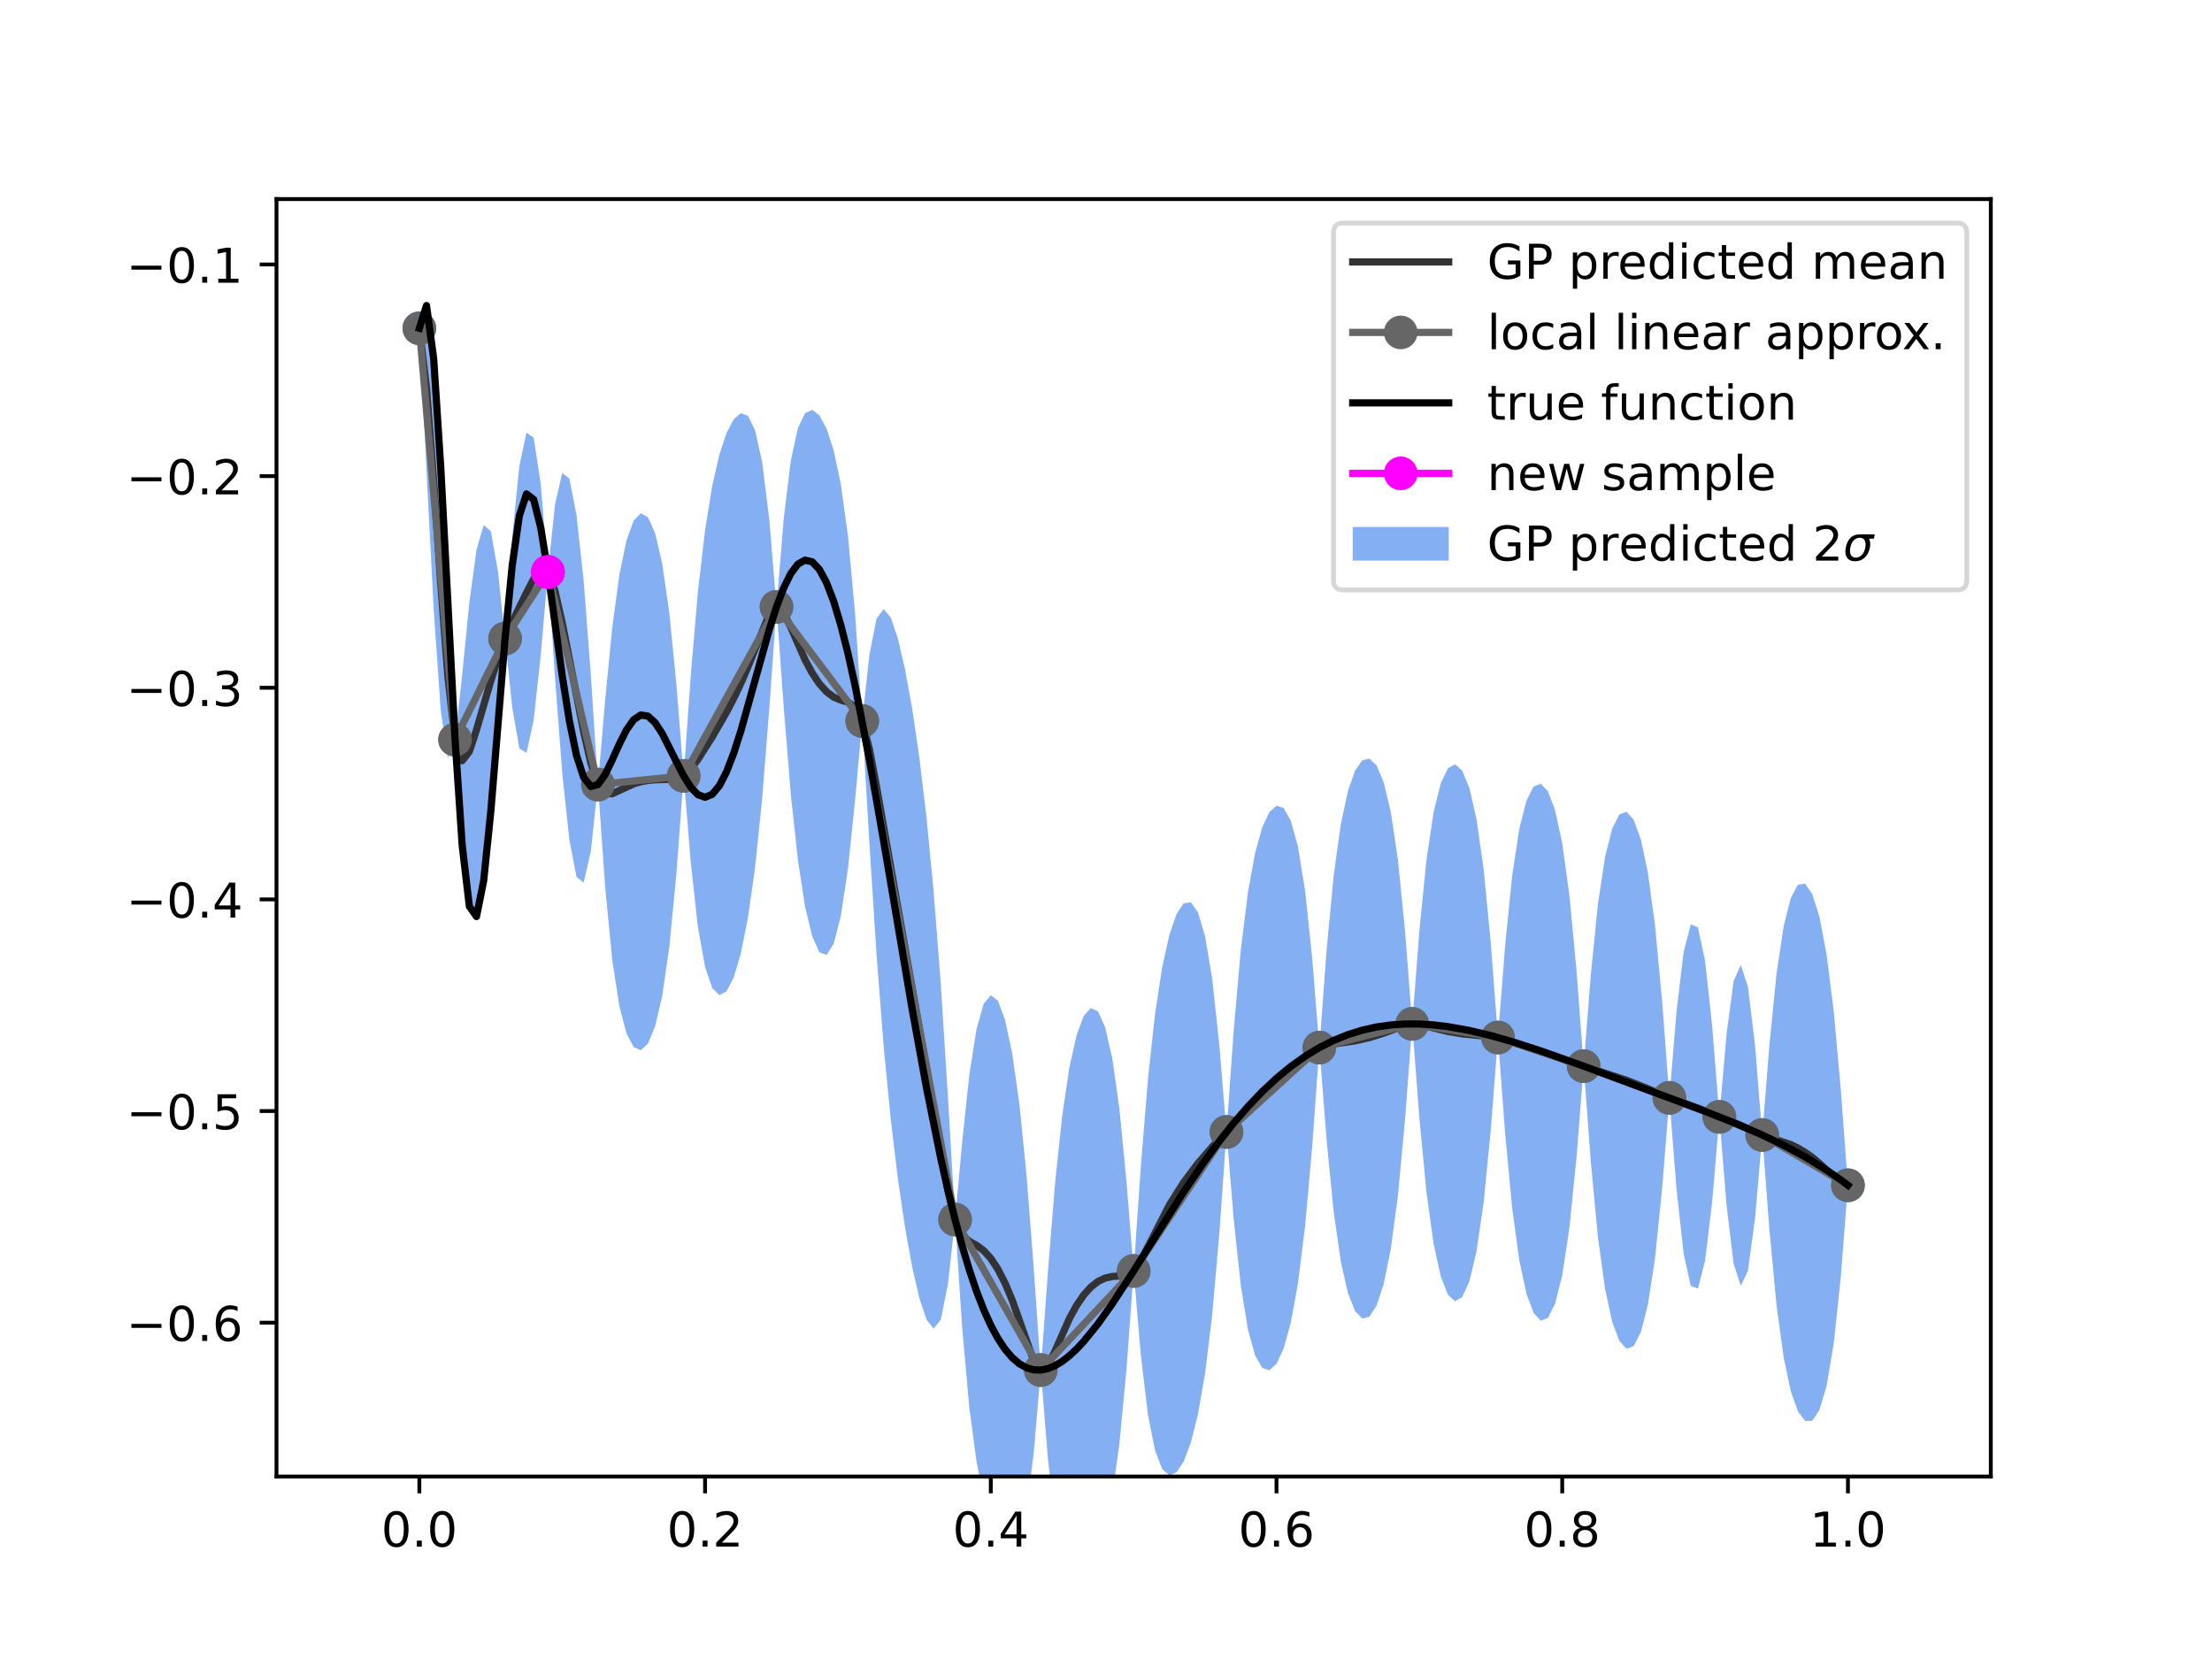 <?xml version="1.0" encoding="utf-8" standalone="no"?>
<!DOCTYPE svg PUBLIC "-//W3C//DTD SVG 1.1//EN"
  "http://www.w3.org/Graphics/SVG/1.1/DTD/svg11.dtd">
<!-- Created with matplotlib (https://matplotlib.org/) -->
<svg height="345.6pt" version="1.1" viewBox="0 0 460.8 345.6" width="460.8pt" xmlns="http://www.w3.org/2000/svg" xmlns:xlink="http://www.w3.org/1999/xlink">
 <defs>
  <style type="text/css">
*{stroke-linecap:butt;stroke-linejoin:round;}
  </style>
 </defs>
 <g id="figure_1">
  <g id="patch_1">
   <path d="M 0 345.6 
L 460.8 345.6 
L 460.8 0 
L 0 0 
z
" style="fill:#ffffff;"/>
  </g>
  <g id="axes_1">
   <g id="patch_2">
    <path d="M 57.6 307.584 
L 414.72 307.584 
L 414.72 41.472 
L 57.6 41.472 
z
" style="fill:#ffffff;"/>
   </g>
   <g id="PolyCollection_1">
    <defs>
     <path d="M 87.36 -277.204 
L 87.36 -277.222 
L 88.848 -281.911 
L 90.336 -271.988 
L 91.824 -250.447 
L 93.312 -221.466 
L 94.8 -191.519 
L 96.288 -205.126 
L 97.776 -220.119 
L 99.264 -231.052 
L 100.752 -236.227 
L 102.24 -234.949 
L 103.728 -226.629 
L 105.216 -212.586 
L 106.704 -233.777 
L 108.192 -248.549 
L 109.68 -255.465 
L 111.168 -254.431 
L 112.656 -244.702 
L 114.144 -226.45 
L 115.632 -240.593 
L 117.12 -247.074 
L 118.608 -245.909 
L 120.096 -238.286 
L 121.584 -224.639 
L 123.072 -205.179 
L 124.56 -182.166 
L 126.048 -199.534 
L 127.536 -214.819 
L 129.024 -225.871 
L 130.512 -233.045 
L 132 -237.136 
L 133.488 -238.681 
L 134.976 -237.872 
L 136.464 -234.556 
L 137.952 -228.197 
L 139.44 -217.88 
L 140.928 -202.78 
L 142.416 -183.981 
L 143.904 -204.942 
L 145.392 -222.365 
L 146.88 -235.212 
L 148.368 -244.38 
L 149.856 -250.882 
L 151.344 -255.389 
L 152.832 -258.248 
L 154.32 -259.521 
L 155.808 -258.977 
L 157.296 -255.978 
L 158.784 -249.301 
L 160.272 -237.227 
L 161.76 -219.181 
L 163.248 -237.438 
L 164.736 -249.648 
L 166.224 -256.433 
L 167.712 -259.543 
L 169.2 -260.218 
L 170.688 -259.089 
L 172.176 -256.342 
L 173.664 -251.784 
L 175.152 -244.772 
L 176.64 -234.047 
L 178.128 -217.823 
L 179.616 -195.416 
L 181.104 -209.127 
L 182.592 -216.696 
L 184.08 -218.729 
L 185.568 -216.945 
L 187.056 -212.548 
L 188.544 -206.141 
L 190.032 -197.917 
L 191.52 -187.766 
L 193.008 -175.307 
L 194.496 -159.873 
L 195.984 -140.604 
L 197.472 -117.142 
L 198.96 -91.555 
L 200.448 -107.8 
L 201.936 -121.731 
L 203.424 -131.204 
L 204.912 -136.48 
L 206.4 -138.286 
L 207.888 -137.118 
L 209.376 -133.129 
L 210.864 -126.14 
L 212.352 -115.634 
L 213.84 -100.879 
L 215.328 -81.655 
L 216.816 -60.201 
L 218.304 -80.71 
L 219.792 -99.119 
L 221.28 -113.198 
L 222.768 -123.201 
L 224.256 -129.916 
L 225.744 -133.946 
L 227.232 -135.604 
L 228.72 -134.924 
L 230.208 -131.654 
L 231.696 -125.214 
L 233.184 -114.71 
L 234.672 -99.462 
L 236.16 -80.845 
L 237.648 -102.497 
L 239.136 -120.816 
L 240.624 -134.466 
L 242.112 -144.167 
L 243.6 -150.857 
L 245.088 -155.171 
L 246.576 -157.42 
L 248.064 -157.632 
L 249.552 -155.548 
L 251.04 -150.558 
L 252.528 -141.653 
L 254.016 -127.818 
L 255.504 -109.8 
L 256.992 -130.835 
L 258.48 -147.711 
L 259.968 -159.707 
L 261.456 -167.865 
L 262.944 -173.223 
L 264.432 -176.425 
L 265.92 -177.77 
L 267.408 -177.269 
L 268.896 -174.646 
L 270.384 -169.269 
L 271.872 -160.081 
L 273.36 -145.942 
L 274.848 -127.374 
L 276.336 -147.465 
L 277.824 -163.136 
L 279.312 -173.873 
L 280.8 -180.824 
L 282.288 -185.056 
L 283.776 -187.212 
L 285.264 -187.58 
L 286.752 -186.161 
L 288.24 -182.668 
L 289.728 -176.458 
L 291.216 -166.47 
L 292.704 -151.571 
L 294.192 -132.312 
L 295.68 -151.687 
L 297.168 -166.591 
L 298.656 -176.473 
L 300.144 -182.455 
L 301.632 -185.563 
L 303.12 -186.374 
L 304.608 -185.064 
L 306.096 -181.449 
L 307.584 -174.948 
L 309.072 -164.545 
L 310.56 -149.168 
L 312.048 -129.476 
L 313.536 -148.53 
L 315.024 -163.263 
L 316.512 -173.011 
L 318 -178.838 
L 319.488 -181.754 
L 320.976 -182.331 
L 322.464 -180.746 
L 323.952 -176.813 
L 325.44 -169.955 
L 326.928 -159.173 
L 328.416 -143.443 
L 329.904 -123.514 
L 331.392 -142.505 
L 332.88 -157.293 
L 334.368 -167.121 
L 335.856 -173.006 
L 337.344 -175.941 
L 338.832 -176.494 
L 340.32 -174.837 
L 341.808 -170.781 
L 343.296 -163.744 
L 344.784 -152.727 
L 346.272 -136.772 
L 347.76 -116.91 
L 349.248 -134.86 
L 350.736 -147.318 
L 352.224 -153.048 
L 353.712 -152.422 
L 355.2 -145.427 
L 356.688 -131.741 
L 358.176 -112.941 
L 359.664 -130.109 
L 361.152 -141.252 
L 362.64 -144.583 
L 364.128 -140.07 
L 365.616 -127.732 
L 367.104 -109.17 
L 368.592 -127.823 
L 370.08 -142.727 
L 371.568 -152.668 
L 373.056 -158.533 
L 374.544 -161.294 
L 376.032 -161.516 
L 377.52 -159.37 
L 379.008 -154.673 
L 380.496 -146.88 
L 381.984 -135.109 
L 383.472 -118.647 
L 384.96 -98.694 
L 384.96 -98.676 
L 384.96 -98.676 
L 383.472 -79.564 
L 381.984 -65.608 
L 380.496 -56.815 
L 379.008 -51.847 
L 377.52 -49.628 
L 376.032 -49.589 
L 374.544 -51.572 
L 373.056 -55.782 
L 371.568 -62.825 
L 370.08 -73.729 
L 368.592 -89.508 
L 367.104 -109.153 
L 365.616 -91.838 
L 364.128 -80.889 
L 362.64 -77.728 
L 361.152 -82.297 
L 359.664 -94.592 
L 358.176 -112.924 
L 356.688 -95.372 
L 355.2 -82.964 
L 353.712 -77.187 
L 352.224 -77.677 
L 350.736 -84.433 
L 349.248 -97.88 
L 347.76 -116.892 
L 346.272 -98.236 
L 344.784 -83.576 
L 343.296 -73.848 
L 341.808 -68.05 
L 340.32 -65.171 
L 338.832 -64.632 
L 337.344 -66.25 
L 335.856 -70.205 
L 334.368 -77.072 
L 332.88 -87.852 
L 331.392 -103.573 
L 329.904 -123.496 
L 328.416 -104.511 
L 326.928 -89.736 
L 325.44 -79.913 
L 323.952 -74.02 
L 322.464 -71.063 
L 320.976 -70.472 
L 319.488 -72.071 
L 318 -76.045 
L 316.512 -82.968 
L 315.024 -93.825 
L 313.536 -109.598 
L 312.048 -129.458 
L 310.56 -110.236 
L 309.072 -95.107 
L 307.584 -84.906 
L 306.096 -78.658 
L 304.608 -75.384 
L 303.12 -74.517 
L 301.632 -75.883 
L 300.144 -79.664 
L 298.656 -86.426 
L 297.168 -97.137 
L 295.68 -112.73 
L 294.192 -132.294 
L 292.704 -112.496 
L 291.216 -96.559 
L 289.728 -85.399 
L 288.24 -78.072 
L 286.752 -73.579 
L 285.264 -71.293 
L 283.776 -70.925 
L 282.288 -72.476 
L 280.8 -76.229 
L 279.312 -82.809 
L 277.824 -93.211 
L 276.336 -108.365 
L 274.848 -127.356 
L 273.36 -106.842 
L 271.872 -90.156 
L 270.384 -78.206 
L 268.896 -70.052 
L 267.408 -64.69 
L 265.92 -61.485 
L 264.432 -60.14 
L 262.944 -60.644 
L 261.456 -63.271 
L 259.968 -68.644 
L 258.48 -77.786 
L 256.992 -91.735 
L 255.504 -109.783 
L 254.016 -88.718 
L 252.528 -71.727 
L 251.04 -59.495 
L 249.552 -50.954 
L 248.064 -45.054 
L 246.576 -41.135 
L 245.088 -38.886 
L 243.6 -38.278 
L 242.112 -39.572 
L 240.624 -43.403 
L 239.136 -50.891 
L 237.648 -63.397 
L 236.16 -80.827 
L 234.672 -60.362 
L 233.184 -44.785 
L 231.696 -34.152 
L 230.208 -27.06 
L 228.72 -22.345 
L 227.232 -19.318 
L 225.744 -17.66 
L 224.256 -17.336 
L 222.768 -18.607 
L 221.28 -22.14 
L 219.792 -29.208 
L 218.304 -41.635 
L 216.816 -60.183 
L 215.328 -42.697 
L 213.84 -31.427 
L 212.352 -25.588 
L 210.864 -23.351 
L 209.376 -23.453 
L 207.888 -25.266 
L 206.4 -28.611 
L 204.912 -33.691 
L 203.424 -41.159 
L 201.936 -52.278 
L 200.448 -68.842 
L 198.96 -91.538 
L 197.472 -78.067 
L 195.984 -70.693 
L 194.496 -68.814 
L 193.008 -70.712 
L 191.52 -75.184 
L 190.032 -81.628 
L 188.544 -89.852 
L 187.056 -99.966 
L 185.568 -112.35 
L 184.08 -127.671 
L 182.592 -146.786 
L 181.104 -170.052 
L 179.616 -195.398 
L 178.128 -178.866 
L 176.64 -164.594 
L 175.152 -154.725 
L 173.664 -148.994 
L 172.176 -146.664 
L 170.688 -147.234 
L 169.2 -150.539 
L 167.712 -156.752 
L 166.224 -166.386 
L 164.736 -180.195 
L 163.248 -198.48 
L 161.76 -219.164 
L 160.272 -198.152 
L 158.784 -179.389 
L 157.296 -164.917 
L 155.808 -154.378 
L 154.32 -146.934 
L 152.832 -141.953 
L 151.344 -139.095 
L 149.856 -138.295 
L 148.368 -139.781 
L 146.88 -144.152 
L 145.392 -152.454 
L 143.904 -165.867 
L 142.416 -183.963 
L 140.928 -163.821 
L 139.44 -148.424 
L 137.952 -138.144 
L 136.464 -131.756 
L 134.976 -128.184 
L 133.488 -126.822 
L 132 -127.473 
L 130.512 -130.315 
L 129.024 -135.976 
L 127.536 -145.669 
L 126.048 -160.998 
L 124.56 -182.148 
L 123.072 -168.199 
L 121.584 -161.755 
L 120.096 -162.919 
L 118.608 -170.68 
L 117.12 -184.617 
L 115.632 -204.23 
L 114.144 -226.432 
L 112.656 -209.204 
L 111.168 -195.537 
L 109.68 -188.758 
L 108.192 -189.659 
L 106.704 -198.284 
L 105.216 -212.569 
L 103.728 -190.286 
L 102.24 -172.561 
L 100.752 -161.178 
L 99.264 -156.082 
L 97.776 -157.974 
L 96.288 -169.13 
L 94.8 -191.501 
L 93.312 -187.694 
L 91.824 -197.474 
L 90.336 -218.79 
L 88.848 -247.592 
L 87.36 -277.204 
z
" id="m4046ae8c93"/>
    </defs>
    <g clip-path="url(#p2dfa9bcf4e)">
     <use style="fill:#347aeb;fill-opacity:0.6;" x="0" xlink:href="#m4046ae8c93" y="345.6"/>
    </g>
   </g>
   <g id="PathCollection_1">
    <defs>
     <path d="M 0 3 
C 0.796 3 1.559 2.684 2.121 2.121 
C 2.684 1.559 3 0.796 3 0 
C 3 -0.796 2.684 -1.559 2.121 -2.121 
C 1.559 -2.684 0.796 -3 0 -3 
C -0.796 -3 -1.559 -2.684 -2.121 -2.121 
C -2.684 -1.559 -3 -0.796 -3 0 
C -3 0.796 -2.684 1.559 -2.121 2.121 
C -1.559 2.684 -0.796 3 0 3 
z
" id="m935a46ff4e" style="stroke:#1f77b4;"/>
    </defs>
    <g clip-path="url(#p2dfa9bcf4e)">
     <use style="fill:#1f77b4;stroke:#1f77b4;" x="87.36" xlink:href="#m935a46ff4e" y="68.387"/>
     <use style="fill:#1f77b4;stroke:#1f77b4;" x="94.8" xlink:href="#m935a46ff4e" y="154.09"/>
     <use style="fill:#1f77b4;stroke:#1f77b4;" x="105.216" xlink:href="#m935a46ff4e" y="133.022"/>
     <use style="fill:#1f77b4;stroke:#1f77b4;" x="114.144" xlink:href="#m935a46ff4e" y="119.159"/>
     <use style="fill:#1f77b4;stroke:#1f77b4;" x="124.56" xlink:href="#m935a46ff4e" y="163.443"/>
     <use style="fill:#1f77b4;stroke:#1f77b4;" x="142.416" xlink:href="#m935a46ff4e" y="161.628"/>
     <use style="fill:#1f77b4;stroke:#1f77b4;" x="161.76" xlink:href="#m935a46ff4e" y="126.427"/>
     <use style="fill:#1f77b4;stroke:#1f77b4;" x="179.616" xlink:href="#m935a46ff4e" y="150.193"/>
     <use style="fill:#1f77b4;stroke:#1f77b4;" x="198.96" xlink:href="#m935a46ff4e" y="254.053"/>
     <use style="fill:#1f77b4;stroke:#1f77b4;" x="216.816" xlink:href="#m935a46ff4e" y="285.408"/>
     <use style="fill:#1f77b4;stroke:#1f77b4;" x="236.16" xlink:href="#m935a46ff4e" y="264.764"/>
     <use style="fill:#1f77b4;stroke:#1f77b4;" x="255.504" xlink:href="#m935a46ff4e" y="235.808"/>
     <use style="fill:#1f77b4;stroke:#1f77b4;" x="274.848" xlink:href="#m935a46ff4e" y="218.235"/>
     <use style="fill:#1f77b4;stroke:#1f77b4;" x="294.192" xlink:href="#m935a46ff4e" y="213.297"/>
     <use style="fill:#1f77b4;stroke:#1f77b4;" x="312.048" xlink:href="#m935a46ff4e" y="216.133"/>
     <use style="fill:#1f77b4;stroke:#1f77b4;" x="329.904" xlink:href="#m935a46ff4e" y="222.095"/>
     <use style="fill:#1f77b4;stroke:#1f77b4;" x="347.76" xlink:href="#m935a46ff4e" y="228.699"/>
     <use style="fill:#1f77b4;stroke:#1f77b4;" x="358.176" xlink:href="#m935a46ff4e" y="232.667"/>
     <use style="fill:#1f77b4;stroke:#1f77b4;" x="367.104" xlink:href="#m935a46ff4e" y="236.439"/>
     <use style="fill:#1f77b4;stroke:#1f77b4;" x="384.96" xlink:href="#m935a46ff4e" y="246.915"/>
    </g>
   </g>
   <g id="matplotlib.axis_1">
    <g id="xtick_1">
     <g id="line2d_1">
      <defs>
       <path d="M 0 0 
L 0 3.5 
" id="m3bc816681d" style="stroke:#000000;stroke-width:0.8;"/>
      </defs>
      <g>
       <use style="stroke:#000000;stroke-width:0.8;" x="87.36" xlink:href="#m3bc816681d" y="307.584"/>
      </g>
     </g>
     <g id="text_1">
      <!-- 0.0 -->
      <defs>
       <path d="M 31.781 66.406 
Q 24.172 66.406 20.328 58.906 
Q 16.5 51.422 16.5 36.375 
Q 16.5 21.391 20.328 13.891 
Q 24.172 6.391 31.781 6.391 
Q 39.453 6.391 43.281 13.891 
Q 47.125 21.391 47.125 36.375 
Q 47.125 51.422 43.281 58.906 
Q 39.453 66.406 31.781 66.406 
z
M 31.781 74.219 
Q 44.047 74.219 50.516 64.516 
Q 56.984 54.828 56.984 36.375 
Q 56.984 17.969 50.516 8.266 
Q 44.047 -1.422 31.781 -1.422 
Q 19.531 -1.422 13.062 8.266 
Q 6.594 17.969 6.594 36.375 
Q 6.594 54.828 13.062 64.516 
Q 19.531 74.219 31.781 74.219 
z
" id="DejaVuSans-48"/>
       <path d="M 10.688 12.406 
L 21 12.406 
L 21 0 
L 10.688 0 
z
" id="DejaVuSans-46"/>
      </defs>
      <g transform="translate(79.408 322.182)scale(0.1 -0.1)">
       <use xlink:href="#DejaVuSans-48"/>
       <use x="63.623" xlink:href="#DejaVuSans-46"/>
       <use x="95.41" xlink:href="#DejaVuSans-48"/>
      </g>
     </g>
    </g>
    <g id="xtick_2">
     <g id="line2d_2">
      <g>
       <use style="stroke:#000000;stroke-width:0.8;" x="146.88" xlink:href="#m3bc816681d" y="307.584"/>
      </g>
     </g>
     <g id="text_2">
      <!-- 0.2 -->
      <defs>
       <path d="M 19.188 8.297 
L 53.609 8.297 
L 53.609 0 
L 7.328 0 
L 7.328 8.297 
Q 12.938 14.109 22.625 23.891 
Q 32.328 33.688 34.812 36.531 
Q 39.547 41.844 41.422 45.531 
Q 43.312 49.219 43.312 52.781 
Q 43.312 58.594 39.234 62.25 
Q 35.156 65.922 28.609 65.922 
Q 23.969 65.922 18.812 64.312 
Q 13.672 62.703 7.812 59.422 
L 7.812 69.391 
Q 13.766 71.781 18.938 73 
Q 24.125 74.219 28.422 74.219 
Q 39.75 74.219 46.484 68.547 
Q 53.219 62.891 53.219 53.422 
Q 53.219 48.922 51.531 44.891 
Q 49.859 40.875 45.406 35.406 
Q 44.188 33.984 37.641 27.219 
Q 31.109 20.453 19.188 8.297 
z
" id="DejaVuSans-50"/>
      </defs>
      <g transform="translate(138.928 322.182)scale(0.1 -0.1)">
       <use xlink:href="#DejaVuSans-48"/>
       <use x="63.623" xlink:href="#DejaVuSans-46"/>
       <use x="95.41" xlink:href="#DejaVuSans-50"/>
      </g>
     </g>
    </g>
    <g id="xtick_3">
     <g id="line2d_3">
      <g>
       <use style="stroke:#000000;stroke-width:0.8;" x="206.4" xlink:href="#m3bc816681d" y="307.584"/>
      </g>
     </g>
     <g id="text_3">
      <!-- 0.4 -->
      <defs>
       <path d="M 37.797 64.312 
L 12.891 25.391 
L 37.797 25.391 
z
M 35.203 72.906 
L 47.609 72.906 
L 47.609 25.391 
L 58.016 25.391 
L 58.016 17.188 
L 47.609 17.188 
L 47.609 0 
L 37.797 0 
L 37.797 17.188 
L 4.891 17.188 
L 4.891 26.703 
z
" id="DejaVuSans-52"/>
      </defs>
      <g transform="translate(198.448 322.182)scale(0.1 -0.1)">
       <use xlink:href="#DejaVuSans-48"/>
       <use x="63.623" xlink:href="#DejaVuSans-46"/>
       <use x="95.41" xlink:href="#DejaVuSans-52"/>
      </g>
     </g>
    </g>
    <g id="xtick_4">
     <g id="line2d_4">
      <g>
       <use style="stroke:#000000;stroke-width:0.8;" x="265.92" xlink:href="#m3bc816681d" y="307.584"/>
      </g>
     </g>
     <g id="text_4">
      <!-- 0.6 -->
      <defs>
       <path d="M 33.016 40.375 
Q 26.375 40.375 22.484 35.828 
Q 18.609 31.297 18.609 23.391 
Q 18.609 15.531 22.484 10.953 
Q 26.375 6.391 33.016 6.391 
Q 39.656 6.391 43.531 10.953 
Q 47.406 15.531 47.406 23.391 
Q 47.406 31.297 43.531 35.828 
Q 39.656 40.375 33.016 40.375 
z
M 52.594 71.297 
L 52.594 62.312 
Q 48.875 64.062 45.094 64.984 
Q 41.312 65.922 37.594 65.922 
Q 27.828 65.922 22.672 59.328 
Q 17.531 52.734 16.797 39.406 
Q 19.672 43.656 24.016 45.922 
Q 28.375 48.188 33.594 48.188 
Q 44.578 48.188 50.953 41.516 
Q 57.328 34.859 57.328 23.391 
Q 57.328 12.156 50.688 5.359 
Q 44.047 -1.422 33.016 -1.422 
Q 20.359 -1.422 13.672 8.266 
Q 6.984 17.969 6.984 36.375 
Q 6.984 53.656 15.188 63.938 
Q 23.391 74.219 37.203 74.219 
Q 40.922 74.219 44.703 73.484 
Q 48.484 72.75 52.594 71.297 
z
" id="DejaVuSans-54"/>
      </defs>
      <g transform="translate(257.968 322.182)scale(0.1 -0.1)">
       <use xlink:href="#DejaVuSans-48"/>
       <use x="63.623" xlink:href="#DejaVuSans-46"/>
       <use x="95.41" xlink:href="#DejaVuSans-54"/>
      </g>
     </g>
    </g>
    <g id="xtick_5">
     <g id="line2d_5">
      <g>
       <use style="stroke:#000000;stroke-width:0.8;" x="325.44" xlink:href="#m3bc816681d" y="307.584"/>
      </g>
     </g>
     <g id="text_5">
      <!-- 0.8 -->
      <defs>
       <path d="M 31.781 34.625 
Q 24.75 34.625 20.719 30.859 
Q 16.703 27.094 16.703 20.516 
Q 16.703 13.922 20.719 10.156 
Q 24.75 6.391 31.781 6.391 
Q 38.812 6.391 42.859 10.172 
Q 46.922 13.969 46.922 20.516 
Q 46.922 27.094 42.891 30.859 
Q 38.875 34.625 31.781 34.625 
z
M 21.922 38.812 
Q 15.578 40.375 12.031 44.719 
Q 8.5 49.078 8.5 55.328 
Q 8.5 64.062 14.719 69.141 
Q 20.953 74.219 31.781 74.219 
Q 42.672 74.219 48.875 69.141 
Q 55.078 64.062 55.078 55.328 
Q 55.078 49.078 51.531 44.719 
Q 48 40.375 41.703 38.812 
Q 48.828 37.156 52.797 32.312 
Q 56.781 27.484 56.781 20.516 
Q 56.781 9.906 50.312 4.234 
Q 43.844 -1.422 31.781 -1.422 
Q 19.734 -1.422 13.25 4.234 
Q 6.781 9.906 6.781 20.516 
Q 6.781 27.484 10.781 32.312 
Q 14.797 37.156 21.922 38.812 
z
M 18.312 54.391 
Q 18.312 48.734 21.844 45.562 
Q 25.391 42.391 31.781 42.391 
Q 38.141 42.391 41.719 45.562 
Q 45.312 48.734 45.312 54.391 
Q 45.312 60.062 41.719 63.234 
Q 38.141 66.406 31.781 66.406 
Q 25.391 66.406 21.844 63.234 
Q 18.312 60.062 18.312 54.391 
z
" id="DejaVuSans-56"/>
      </defs>
      <g transform="translate(317.488 322.182)scale(0.1 -0.1)">
       <use xlink:href="#DejaVuSans-48"/>
       <use x="63.623" xlink:href="#DejaVuSans-46"/>
       <use x="95.41" xlink:href="#DejaVuSans-56"/>
      </g>
     </g>
    </g>
    <g id="xtick_6">
     <g id="line2d_6">
      <g>
       <use style="stroke:#000000;stroke-width:0.8;" x="384.96" xlink:href="#m3bc816681d" y="307.584"/>
      </g>
     </g>
     <g id="text_6">
      <!-- 1.0 -->
      <defs>
       <path d="M 12.406 8.297 
L 28.516 8.297 
L 28.516 63.922 
L 10.984 60.406 
L 10.984 69.391 
L 28.422 72.906 
L 38.281 72.906 
L 38.281 8.297 
L 54.391 8.297 
L 54.391 0 
L 12.406 0 
z
" id="DejaVuSans-49"/>
      </defs>
      <g transform="translate(377.008 322.182)scale(0.1 -0.1)">
       <use xlink:href="#DejaVuSans-49"/>
       <use x="63.623" xlink:href="#DejaVuSans-46"/>
       <use x="95.41" xlink:href="#DejaVuSans-48"/>
      </g>
     </g>
    </g>
   </g>
   <g id="matplotlib.axis_2">
    <g id="ytick_1">
     <g id="line2d_7">
      <defs>
       <path d="M 0 0 
L -3.5 0 
" id="m0b2b5b9c48" style="stroke:#000000;stroke-width:0.8;"/>
      </defs>
      <g>
       <use style="stroke:#000000;stroke-width:0.8;" x="57.6" xlink:href="#m0b2b5b9c48" y="275.541"/>
      </g>
     </g>
     <g id="text_7">
      <!-- −0.6 -->
      <defs>
       <path d="M 10.594 35.5 
L 73.188 35.5 
L 73.188 27.203 
L 10.594 27.203 
z
" id="DejaVuSans-8722"/>
      </defs>
      <g transform="translate(26.317 279.34)scale(0.1 -0.1)">
       <use xlink:href="#DejaVuSans-8722"/>
       <use x="83.789" xlink:href="#DejaVuSans-48"/>
       <use x="147.412" xlink:href="#DejaVuSans-46"/>
       <use x="179.199" xlink:href="#DejaVuSans-54"/>
      </g>
     </g>
    </g>
    <g id="ytick_2">
     <g id="line2d_8">
      <g>
       <use style="stroke:#000000;stroke-width:0.8;" x="57.6" xlink:href="#m0b2b5b9c48" y="231.451"/>
      </g>
     </g>
     <g id="text_8">
      <!-- −0.5 -->
      <defs>
       <path d="M 10.797 72.906 
L 49.516 72.906 
L 49.516 64.594 
L 19.828 64.594 
L 19.828 46.734 
Q 21.969 47.469 24.109 47.828 
Q 26.266 48.188 28.422 48.188 
Q 40.625 48.188 47.75 41.5 
Q 54.891 34.812 54.891 23.391 
Q 54.891 11.625 47.562 5.094 
Q 40.234 -1.422 26.906 -1.422 
Q 22.312 -1.422 17.547 -0.641 
Q 12.797 0.141 7.719 1.703 
L 7.719 11.625 
Q 12.109 9.234 16.797 8.062 
Q 21.484 6.891 26.703 6.891 
Q 35.156 6.891 40.078 11.328 
Q 45.016 15.766 45.016 23.391 
Q 45.016 31 40.078 35.438 
Q 35.156 39.891 26.703 39.891 
Q 22.75 39.891 18.812 39.016 
Q 14.891 38.141 10.797 36.281 
z
" id="DejaVuSans-53"/>
      </defs>
      <g transform="translate(26.317 235.25)scale(0.1 -0.1)">
       <use xlink:href="#DejaVuSans-8722"/>
       <use x="83.789" xlink:href="#DejaVuSans-48"/>
       <use x="147.412" xlink:href="#DejaVuSans-46"/>
       <use x="179.199" xlink:href="#DejaVuSans-53"/>
      </g>
     </g>
    </g>
    <g id="ytick_3">
     <g id="line2d_9">
      <g>
       <use style="stroke:#000000;stroke-width:0.8;" x="57.6" xlink:href="#m0b2b5b9c48" y="187.362"/>
      </g>
     </g>
     <g id="text_9">
      <!-- −0.4 -->
      <g transform="translate(26.317 191.161)scale(0.1 -0.1)">
       <use xlink:href="#DejaVuSans-8722"/>
       <use x="83.789" xlink:href="#DejaVuSans-48"/>
       <use x="147.412" xlink:href="#DejaVuSans-46"/>
       <use x="179.199" xlink:href="#DejaVuSans-52"/>
      </g>
     </g>
    </g>
    <g id="ytick_4">
     <g id="line2d_10">
      <g>
       <use style="stroke:#000000;stroke-width:0.8;" x="57.6" xlink:href="#m0b2b5b9c48" y="143.272"/>
      </g>
     </g>
     <g id="text_10">
      <!-- −0.3 -->
      <defs>
       <path d="M 40.578 39.312 
Q 47.656 37.797 51.625 33 
Q 55.609 28.219 55.609 21.188 
Q 55.609 10.406 48.188 4.484 
Q 40.766 -1.422 27.094 -1.422 
Q 22.516 -1.422 17.656 -0.516 
Q 12.797 0.391 7.625 2.203 
L 7.625 11.719 
Q 11.719 9.328 16.594 8.109 
Q 21.484 6.891 26.812 6.891 
Q 36.078 6.891 40.938 10.547 
Q 45.797 14.203 45.797 21.188 
Q 45.797 27.641 41.281 31.266 
Q 36.766 34.906 28.719 34.906 
L 20.219 34.906 
L 20.219 43.016 
L 29.109 43.016 
Q 36.375 43.016 40.234 45.922 
Q 44.094 48.828 44.094 54.297 
Q 44.094 59.906 40.109 62.906 
Q 36.141 65.922 28.719 65.922 
Q 24.656 65.922 20.016 65.031 
Q 15.375 64.156 9.812 62.312 
L 9.812 71.094 
Q 15.438 72.656 20.344 73.438 
Q 25.25 74.219 29.594 74.219 
Q 40.828 74.219 47.359 69.109 
Q 53.906 64.016 53.906 55.328 
Q 53.906 49.266 50.438 45.094 
Q 46.969 40.922 40.578 39.312 
z
" id="DejaVuSans-51"/>
      </defs>
      <g transform="translate(26.317 147.072)scale(0.1 -0.1)">
       <use xlink:href="#DejaVuSans-8722"/>
       <use x="83.789" xlink:href="#DejaVuSans-48"/>
       <use x="147.412" xlink:href="#DejaVuSans-46"/>
       <use x="179.199" xlink:href="#DejaVuSans-51"/>
      </g>
     </g>
    </g>
    <g id="ytick_5">
     <g id="line2d_11">
      <g>
       <use style="stroke:#000000;stroke-width:0.8;" x="57.6" xlink:href="#m0b2b5b9c48" y="99.183"/>
      </g>
     </g>
     <g id="text_11">
      <!-- −0.2 -->
      <g transform="translate(26.317 102.982)scale(0.1 -0.1)">
       <use xlink:href="#DejaVuSans-8722"/>
       <use x="83.789" xlink:href="#DejaVuSans-48"/>
       <use x="147.412" xlink:href="#DejaVuSans-46"/>
       <use x="179.199" xlink:href="#DejaVuSans-50"/>
      </g>
     </g>
    </g>
    <g id="ytick_6">
     <g id="line2d_12">
      <g>
       <use style="stroke:#000000;stroke-width:0.8;" x="57.6" xlink:href="#m0b2b5b9c48" y="55.094"/>
      </g>
     </g>
     <g id="text_12">
      <!-- −0.1 -->
      <g transform="translate(26.317 58.893)scale(0.1 -0.1)">
       <use xlink:href="#DejaVuSans-8722"/>
       <use x="83.789" xlink:href="#DejaVuSans-48"/>
       <use x="147.412" xlink:href="#DejaVuSans-46"/>
       <use x="179.199" xlink:href="#DejaVuSans-49"/>
      </g>
     </g>
    </g>
   </g>
   <g id="line2d_13">
    <path clip-path="url(#p2dfa9bcf4e)" d="M 87.36 68.387 
L 88.848 80.849 
L 90.336 100.211 
L 91.824 121.639 
L 93.312 141.02 
L 94.8 154.09 
L 96.288 158.472 
L 97.776 156.554 
L 99.264 152.033 
L 102.24 141.845 
L 103.728 137.142 
L 105.216 133.022 
L 106.704 129.569 
L 109.68 123.489 
L 111.168 120.616 
L 112.656 118.647 
L 114.144 119.159 
L 115.632 123.188 
L 117.12 129.754 
L 121.584 152.403 
L 123.072 158.911 
L 124.56 163.443 
L 126.048 165.334 
L 127.536 165.356 
L 132 163.296 
L 133.488 162.849 
L 134.976 162.572 
L 136.464 162.444 
L 140.928 162.3 
L 142.416 161.628 
L 143.904 160.196 
L 145.392 158.191 
L 148.368 153.519 
L 151.344 148.358 
L 152.832 145.499 
L 154.32 142.372 
L 155.808 138.923 
L 160.272 127.91 
L 161.76 126.427 
L 163.248 127.641 
L 164.736 130.679 
L 167.712 137.452 
L 169.2 140.221 
L 170.688 142.438 
L 172.176 144.097 
L 173.664 145.211 
L 175.152 145.851 
L 176.64 146.279 
L 178.128 147.256 
L 179.616 150.193 
L 181.104 156.01 
L 182.592 163.859 
L 188.544 197.603 
L 193.008 222.591 
L 197.472 247.996 
L 198.96 254.053 
L 200.448 257.279 
L 201.936 258.595 
L 203.424 259.418 
L 204.912 260.514 
L 206.4 262.151 
L 207.888 264.408 
L 209.376 267.309 
L 210.864 270.854 
L 215.328 283.424 
L 216.816 285.408 
L 218.304 284.427 
L 219.792 281.437 
L 222.768 274.696 
L 224.256 271.974 
L 225.744 269.797 
L 227.232 268.139 
L 228.72 266.966 
L 230.208 266.243 
L 231.696 265.917 
L 234.672 265.688 
L 236.16 264.764 
L 237.648 262.653 
L 243.6 251.032 
L 246.576 246.323 
L 249.552 242.349 
L 252.528 238.91 
L 256.992 234.315 
L 261.456 230.032 
L 273.36 219.208 
L 274.848 218.235 
L 276.336 217.685 
L 279.312 217.259 
L 282.288 216.834 
L 285.264 216.163 
L 288.24 215.23 
L 292.704 213.567 
L 294.192 213.297 
L 295.68 213.392 
L 298.656 214.15 
L 301.632 214.877 
L 304.608 215.376 
L 307.584 215.673 
L 310.56 215.898 
L 312.048 216.133 
L 313.536 216.536 
L 328.416 221.623 
L 338.832 225.037 
L 343.296 226.804 
L 347.76 228.699 
L 355.2 231.404 
L 359.664 233.25 
L 362.64 234.445 
L 367.104 236.439 
L 373.056 238.442 
L 374.544 239.167 
L 376.032 240.047 
L 377.52 241.101 
L 379.008 242.34 
L 383.472 246.494 
L 384.96 246.915 
L 384.96 246.915 
" style="fill:none;stroke:#333333;stroke-linecap:square;stroke-width:1.5;"/>
   </g>
   <g id="line2d_14">
    <path clip-path="url(#p2dfa9bcf4e)" d="M 87.36 68.387 
L 94.8 154.09 
L 105.216 133.022 
L 114.144 119.159 
L 124.56 163.443 
L 142.416 161.628 
L 161.76 126.427 
L 179.616 150.193 
L 198.96 254.053 
L 216.816 285.408 
L 236.16 264.764 
L 255.504 235.808 
L 274.848 218.235 
L 294.192 213.297 
L 312.048 216.133 
L 329.904 222.095 
L 347.76 228.699 
L 358.176 232.667 
L 367.104 236.439 
L 384.96 246.915 
" style="fill:none;stroke:#666666;stroke-linecap:square;stroke-width:1.5;"/>
    <defs>
     <path d="M 0 3 
C 0.796 3 1.559 2.684 2.121 2.121 
C 2.684 1.559 3 0.796 3 0 
C 3 -0.796 2.684 -1.559 2.121 -2.121 
C 1.559 -2.684 0.796 -3 0 -3 
C -0.796 -3 -1.559 -2.684 -2.121 -2.121 
C -2.684 -1.559 -3 -0.796 -3 0 
C -3 0.796 -2.684 1.559 -2.121 2.121 
C -1.559 2.684 -0.796 3 0 3 
z
" id="m3bfb472338" style="stroke:#666666;"/>
    </defs>
    <g clip-path="url(#p2dfa9bcf4e)">
     <use style="fill:#666666;stroke:#666666;" x="87.36" xlink:href="#m3bfb472338" y="68.387"/>
     <use style="fill:#666666;stroke:#666666;" x="94.8" xlink:href="#m3bfb472338" y="154.09"/>
     <use style="fill:#666666;stroke:#666666;" x="105.216" xlink:href="#m3bfb472338" y="133.022"/>
     <use style="fill:#666666;stroke:#666666;" x="114.144" xlink:href="#m3bfb472338" y="119.159"/>
     <use style="fill:#666666;stroke:#666666;" x="124.56" xlink:href="#m3bfb472338" y="163.443"/>
     <use style="fill:#666666;stroke:#666666;" x="142.416" xlink:href="#m3bfb472338" y="161.628"/>
     <use style="fill:#666666;stroke:#666666;" x="161.76" xlink:href="#m3bfb472338" y="126.427"/>
     <use style="fill:#666666;stroke:#666666;" x="179.616" xlink:href="#m3bfb472338" y="150.193"/>
     <use style="fill:#666666;stroke:#666666;" x="198.96" xlink:href="#m3bfb472338" y="254.053"/>
     <use style="fill:#666666;stroke:#666666;" x="216.816" xlink:href="#m3bfb472338" y="285.408"/>
     <use style="fill:#666666;stroke:#666666;" x="236.16" xlink:href="#m3bfb472338" y="264.764"/>
     <use style="fill:#666666;stroke:#666666;" x="255.504" xlink:href="#m3bfb472338" y="235.808"/>
     <use style="fill:#666666;stroke:#666666;" x="274.848" xlink:href="#m3bfb472338" y="218.235"/>
     <use style="fill:#666666;stroke:#666666;" x="294.192" xlink:href="#m3bfb472338" y="213.297"/>
     <use style="fill:#666666;stroke:#666666;" x="312.048" xlink:href="#m3bfb472338" y="216.133"/>
     <use style="fill:#666666;stroke:#666666;" x="329.904" xlink:href="#m3bfb472338" y="222.095"/>
     <use style="fill:#666666;stroke:#666666;" x="347.76" xlink:href="#m3bfb472338" y="228.699"/>
     <use style="fill:#666666;stroke:#666666;" x="358.176" xlink:href="#m3bfb472338" y="232.667"/>
     <use style="fill:#666666;stroke:#666666;" x="367.104" xlink:href="#m3bfb472338" y="236.439"/>
     <use style="fill:#666666;stroke:#666666;" x="384.96" xlink:href="#m3bfb472338" y="246.915"/>
    </g>
   </g>
   <g id="line2d_15">
    <path clip-path="url(#p2dfa9bcf4e)" d="M 87.36 68.387 
L 88.848 63.648 
L 90.336 74.66 
L 91.824 97.463 
L 94.8 154.09 
L 96.288 176.148 
L 97.776 188.807 
L 99.264 190.93 
L 100.752 183.507 
L 102.24 169.1 
L 105.216 133.022 
L 106.704 117.79 
L 108.192 107.438 
L 109.68 102.896 
L 111.168 104.052 
L 112.656 109.965 
L 114.144 119.159 
L 117.12 140.723 
L 118.608 150.164 
L 120.096 157.375 
L 121.584 161.928 
L 123.072 163.831 
L 124.56 163.443 
L 126.048 161.364 
L 127.536 158.308 
L 129.024 154.991 
L 130.512 152.042 
L 132 149.931 
L 133.488 148.945 
L 134.976 149.175 
L 136.464 150.539 
L 137.952 152.811 
L 140.928 158.734 
L 142.416 161.628 
L 143.904 163.998 
L 145.392 165.552 
L 146.88 166.082 
L 148.368 165.47 
L 149.856 163.688 
L 151.344 160.798 
L 152.832 156.938 
L 154.32 152.303 
L 157.296 141.693 
L 160.272 131.085 
L 161.76 126.427 
L 163.248 122.5 
L 164.736 119.48 
L 166.224 117.508 
L 167.712 116.678 
L 169.2 117.044 
L 170.688 118.618 
L 172.176 121.378 
L 173.664 125.267 
L 175.152 130.204 
L 176.64 136.085 
L 178.128 142.792 
L 181.104 158.154 
L 184.08 175.208 
L 190.032 210.294 
L 193.008 226.631 
L 195.984 241.343 
L 197.472 247.965 
L 198.96 254.053 
L 200.448 259.589 
L 201.936 264.56 
L 203.424 268.963 
L 204.912 272.804 
L 206.4 276.092 
L 207.888 278.844 
L 209.376 281.079 
L 210.864 282.82 
L 212.352 284.095 
L 213.84 284.932 
L 215.328 285.359 
L 216.816 285.408 
L 218.304 285.109 
L 219.792 284.494 
L 221.28 283.592 
L 222.768 282.433 
L 224.256 281.046 
L 225.744 279.459 
L 228.72 275.787 
L 231.696 271.61 
L 236.16 264.764 
L 246.576 248.308 
L 251.04 241.769 
L 254.016 237.724 
L 256.992 233.969 
L 259.968 230.526 
L 262.944 227.408 
L 265.92 224.622 
L 268.896 222.168 
L 271.872 220.042 
L 274.848 218.235 
L 277.824 216.736 
L 280.8 215.532 
L 283.776 214.605 
L 286.752 213.94 
L 289.728 213.518 
L 292.704 213.319 
L 295.68 213.324 
L 298.656 213.513 
L 301.632 213.868 
L 306.096 214.666 
L 310.56 215.73 
L 315.024 217 
L 320.976 218.924 
L 329.904 222.095 
L 353.712 230.936 
L 361.152 233.867 
L 367.104 236.439 
L 371.568 238.585 
L 376.032 240.994 
L 380.496 243.742 
L 383.472 245.804 
L 384.96 246.915 
L 384.96 246.915 
" style="fill:none;stroke:#000000;stroke-linecap:square;stroke-width:1.5;"/>
   </g>
   <g id="line2d_16">
    <path clip-path="url(#p2dfa9bcf4e)" d="M 114.144 119.159 
L 114.144 119.159 
" style="fill:none;stroke:#ff00ff;stroke-linecap:square;stroke-width:1.5;"/>
    <defs>
     <path d="M 0 3 
C 0.796 3 1.559 2.684 2.121 2.121 
C 2.684 1.559 3 0.796 3 0 
C 3 -0.796 2.684 -1.559 2.121 -2.121 
C 1.559 -2.684 0.796 -3 0 -3 
C -0.796 -3 -1.559 -2.684 -2.121 -2.121 
C -2.684 -1.559 -3 -0.796 -3 0 
C -3 0.796 -2.684 1.559 -2.121 2.121 
C -1.559 2.684 -0.796 3 0 3 
z
" id="m5cce871429" style="stroke:#ff00ff;"/>
    </defs>
    <g clip-path="url(#p2dfa9bcf4e)">
     <use style="fill:#ff00ff;stroke:#ff00ff;" x="114.144" xlink:href="#m5cce871429" y="119.159"/>
     <use style="fill:#ff00ff;stroke:#ff00ff;" x="114.144" xlink:href="#m5cce871429" y="119.159"/>
    </g>
   </g>
   <g id="patch_3">
    <path d="M 57.6 307.584 
L 57.6 41.472 
" style="fill:none;stroke:#000000;stroke-linecap:square;stroke-linejoin:miter;stroke-width:0.8;"/>
   </g>
   <g id="patch_4">
    <path d="M 414.72 307.584 
L 414.72 41.472 
" style="fill:none;stroke:#000000;stroke-linecap:square;stroke-linejoin:miter;stroke-width:0.8;"/>
   </g>
   <g id="patch_5">
    <path d="M 57.6 307.584 
L 414.72 307.584 
" style="fill:none;stroke:#000000;stroke-linecap:square;stroke-linejoin:miter;stroke-width:0.8;"/>
   </g>
   <g id="patch_6">
    <path d="M 57.6 41.472 
L 414.72 41.472 
" style="fill:none;stroke:#000000;stroke-linecap:square;stroke-linejoin:miter;stroke-width:0.8;"/>
   </g>
   <g id="legend_1">
    <g id="patch_7">
     <path d="M 279.792 122.885 
L 407.72 122.885 
Q 409.72 122.885 409.72 120.885 
L 409.72 48.472 
Q 409.72 46.472 407.72 46.472 
L 279.792 46.472 
Q 277.792 46.472 277.792 48.472 
L 277.792 120.885 
Q 277.792 122.885 279.792 122.885 
z
" style="fill:#ffffff;opacity:0.8;stroke:#cccccc;stroke-linejoin:miter;"/>
    </g>
    <g id="line2d_17">
     <path d="M 281.792 54.57 
L 301.792 54.57 
" style="fill:none;stroke:#333333;stroke-linecap:square;stroke-width:1.5;"/>
    </g>
    <g id="line2d_18"/>
    <g id="text_13">
     <!-- GP predicted mean -->
     <defs>
      <path d="M 59.516 10.406 
L 59.516 29.984 
L 43.406 29.984 
L 43.406 38.094 
L 69.281 38.094 
L 69.281 6.781 
Q 63.578 2.734 56.688 0.656 
Q 49.812 -1.422 42 -1.422 
Q 24.906 -1.422 15.25 8.562 
Q 5.609 18.562 5.609 36.375 
Q 5.609 54.25 15.25 64.234 
Q 24.906 74.219 42 74.219 
Q 49.125 74.219 55.547 72.453 
Q 61.969 70.703 67.391 67.281 
L 67.391 56.781 
Q 61.922 61.422 55.766 63.766 
Q 49.609 66.109 42.828 66.109 
Q 29.438 66.109 22.719 58.641 
Q 16.016 51.172 16.016 36.375 
Q 16.016 21.625 22.719 14.156 
Q 29.438 6.688 42.828 6.688 
Q 48.047 6.688 52.141 7.594 
Q 56.25 8.5 59.516 10.406 
z
" id="DejaVuSans-71"/>
      <path d="M 19.672 64.797 
L 19.672 37.406 
L 32.078 37.406 
Q 38.969 37.406 42.719 40.969 
Q 46.484 44.531 46.484 51.125 
Q 46.484 57.672 42.719 61.234 
Q 38.969 64.797 32.078 64.797 
z
M 9.812 72.906 
L 32.078 72.906 
Q 44.344 72.906 50.609 67.359 
Q 56.891 61.812 56.891 51.125 
Q 56.891 40.328 50.609 34.812 
Q 44.344 29.297 32.078 29.297 
L 19.672 29.297 
L 19.672 0 
L 9.812 0 
z
" id="DejaVuSans-80"/>
      <path id="DejaVuSans-32"/>
      <path d="M 18.109 8.203 
L 18.109 -20.797 
L 9.078 -20.797 
L 9.078 54.688 
L 18.109 54.688 
L 18.109 46.391 
Q 20.953 51.266 25.266 53.625 
Q 29.594 56 35.594 56 
Q 45.562 56 51.781 48.094 
Q 58.016 40.188 58.016 27.297 
Q 58.016 14.406 51.781 6.484 
Q 45.562 -1.422 35.594 -1.422 
Q 29.594 -1.422 25.266 0.953 
Q 20.953 3.328 18.109 8.203 
z
M 48.688 27.297 
Q 48.688 37.203 44.609 42.844 
Q 40.531 48.484 33.406 48.484 
Q 26.266 48.484 22.188 42.844 
Q 18.109 37.203 18.109 27.297 
Q 18.109 17.391 22.188 11.75 
Q 26.266 6.109 33.406 6.109 
Q 40.531 6.109 44.609 11.75 
Q 48.688 17.391 48.688 27.297 
z
" id="DejaVuSans-112"/>
      <path d="M 41.109 46.297 
Q 39.594 47.172 37.812 47.578 
Q 36.031 48 33.891 48 
Q 26.266 48 22.188 43.047 
Q 18.109 38.094 18.109 28.812 
L 18.109 0 
L 9.078 0 
L 9.078 54.688 
L 18.109 54.688 
L 18.109 46.188 
Q 20.953 51.172 25.484 53.578 
Q 30.031 56 36.531 56 
Q 37.453 56 38.578 55.875 
Q 39.703 55.766 41.062 55.516 
z
" id="DejaVuSans-114"/>
      <path d="M 56.203 29.594 
L 56.203 25.203 
L 14.891 25.203 
Q 15.484 15.922 20.484 11.062 
Q 25.484 6.203 34.422 6.203 
Q 39.594 6.203 44.453 7.469 
Q 49.312 8.734 54.109 11.281 
L 54.109 2.781 
Q 49.266 0.734 44.188 -0.344 
Q 39.109 -1.422 33.891 -1.422 
Q 20.797 -1.422 13.156 6.188 
Q 5.516 13.812 5.516 26.812 
Q 5.516 40.234 12.766 48.109 
Q 20.016 56 32.328 56 
Q 43.359 56 49.781 48.891 
Q 56.203 41.797 56.203 29.594 
z
M 47.219 32.234 
Q 47.125 39.594 43.094 43.984 
Q 39.062 48.391 32.422 48.391 
Q 24.906 48.391 20.391 44.141 
Q 15.875 39.891 15.188 32.172 
z
" id="DejaVuSans-101"/>
      <path d="M 45.406 46.391 
L 45.406 75.984 
L 54.391 75.984 
L 54.391 0 
L 45.406 0 
L 45.406 8.203 
Q 42.578 3.328 38.25 0.953 
Q 33.938 -1.422 27.875 -1.422 
Q 17.969 -1.422 11.734 6.484 
Q 5.516 14.406 5.516 27.297 
Q 5.516 40.188 11.734 48.094 
Q 17.969 56 27.875 56 
Q 33.938 56 38.25 53.625 
Q 42.578 51.266 45.406 46.391 
z
M 14.797 27.297 
Q 14.797 17.391 18.875 11.75 
Q 22.953 6.109 30.078 6.109 
Q 37.203 6.109 41.297 11.75 
Q 45.406 17.391 45.406 27.297 
Q 45.406 37.203 41.297 42.844 
Q 37.203 48.484 30.078 48.484 
Q 22.953 48.484 18.875 42.844 
Q 14.797 37.203 14.797 27.297 
z
" id="DejaVuSans-100"/>
      <path d="M 9.422 54.688 
L 18.406 54.688 
L 18.406 0 
L 9.422 0 
z
M 9.422 75.984 
L 18.406 75.984 
L 18.406 64.594 
L 9.422 64.594 
z
" id="DejaVuSans-105"/>
      <path d="M 48.781 52.594 
L 48.781 44.188 
Q 44.969 46.297 41.141 47.344 
Q 37.312 48.391 33.406 48.391 
Q 24.656 48.391 19.812 42.844 
Q 14.984 37.312 14.984 27.297 
Q 14.984 17.281 19.812 11.734 
Q 24.656 6.203 33.406 6.203 
Q 37.312 6.203 41.141 7.25 
Q 44.969 8.297 48.781 10.406 
L 48.781 2.094 
Q 45.016 0.344 40.984 -0.531 
Q 36.969 -1.422 32.422 -1.422 
Q 20.062 -1.422 12.781 6.344 
Q 5.516 14.109 5.516 27.297 
Q 5.516 40.672 12.859 48.328 
Q 20.219 56 33.016 56 
Q 37.156 56 41.109 55.141 
Q 45.062 54.297 48.781 52.594 
z
" id="DejaVuSans-99"/>
      <path d="M 18.312 70.219 
L 18.312 54.688 
L 36.812 54.688 
L 36.812 47.703 
L 18.312 47.703 
L 18.312 18.016 
Q 18.312 11.328 20.141 9.422 
Q 21.969 7.516 27.594 7.516 
L 36.812 7.516 
L 36.812 0 
L 27.594 0 
Q 17.188 0 13.234 3.875 
Q 9.281 7.766 9.281 18.016 
L 9.281 47.703 
L 2.688 47.703 
L 2.688 54.688 
L 9.281 54.688 
L 9.281 70.219 
z
" id="DejaVuSans-116"/>
      <path d="M 52 44.188 
Q 55.375 50.25 60.062 53.125 
Q 64.75 56 71.094 56 
Q 79.641 56 84.281 50.016 
Q 88.922 44.047 88.922 33.016 
L 88.922 0 
L 79.891 0 
L 79.891 32.719 
Q 79.891 40.578 77.094 44.375 
Q 74.312 48.188 68.609 48.188 
Q 61.625 48.188 57.562 43.547 
Q 53.516 38.922 53.516 30.906 
L 53.516 0 
L 44.484 0 
L 44.484 32.719 
Q 44.484 40.625 41.703 44.406 
Q 38.922 48.188 33.109 48.188 
Q 26.219 48.188 22.156 43.531 
Q 18.109 38.875 18.109 30.906 
L 18.109 0 
L 9.078 0 
L 9.078 54.688 
L 18.109 54.688 
L 18.109 46.188 
Q 21.188 51.219 25.484 53.609 
Q 29.781 56 35.688 56 
Q 41.656 56 45.828 52.969 
Q 50 49.953 52 44.188 
z
" id="DejaVuSans-109"/>
      <path d="M 34.281 27.484 
Q 23.391 27.484 19.188 25 
Q 14.984 22.516 14.984 16.5 
Q 14.984 11.719 18.141 8.906 
Q 21.297 6.109 26.703 6.109 
Q 34.188 6.109 38.703 11.406 
Q 43.219 16.703 43.219 25.484 
L 43.219 27.484 
z
M 52.203 31.203 
L 52.203 0 
L 43.219 0 
L 43.219 8.297 
Q 40.141 3.328 35.547 0.953 
Q 30.953 -1.422 24.312 -1.422 
Q 15.922 -1.422 10.953 3.297 
Q 6 8.016 6 15.922 
Q 6 25.141 12.172 29.828 
Q 18.359 34.516 30.609 34.516 
L 43.219 34.516 
L 43.219 35.406 
Q 43.219 41.609 39.141 45 
Q 35.062 48.391 27.688 48.391 
Q 23 48.391 18.547 47.266 
Q 14.109 46.141 10.016 43.891 
L 10.016 52.203 
Q 14.938 54.109 19.578 55.047 
Q 24.219 56 28.609 56 
Q 40.484 56 46.344 49.844 
Q 52.203 43.703 52.203 31.203 
z
" id="DejaVuSans-97"/>
      <path d="M 54.891 33.016 
L 54.891 0 
L 45.906 0 
L 45.906 32.719 
Q 45.906 40.484 42.875 44.328 
Q 39.844 48.188 33.797 48.188 
Q 26.516 48.188 22.312 43.547 
Q 18.109 38.922 18.109 30.906 
L 18.109 0 
L 9.078 0 
L 9.078 54.688 
L 18.109 54.688 
L 18.109 46.188 
Q 21.344 51.125 25.703 53.562 
Q 30.078 56 35.797 56 
Q 45.219 56 50.047 50.172 
Q 54.891 44.344 54.891 33.016 
z
" id="DejaVuSans-110"/>
     </defs>
     <g transform="translate(309.792 58.07)scale(0.1 -0.1)">
      <use xlink:href="#DejaVuSans-71"/>
      <use x="77.49" xlink:href="#DejaVuSans-80"/>
      <use x="137.793" xlink:href="#DejaVuSans-32"/>
      <use x="169.58" xlink:href="#DejaVuSans-112"/>
      <use x="233.057" xlink:href="#DejaVuSans-114"/>
      <use x="271.92" xlink:href="#DejaVuSans-101"/>
      <use x="333.443" xlink:href="#DejaVuSans-100"/>
      <use x="396.92" xlink:href="#DejaVuSans-105"/>
      <use x="424.703" xlink:href="#DejaVuSans-99"/>
      <use x="479.684" xlink:href="#DejaVuSans-116"/>
      <use x="518.893" xlink:href="#DejaVuSans-101"/>
      <use x="580.416" xlink:href="#DejaVuSans-100"/>
      <use x="643.893" xlink:href="#DejaVuSans-32"/>
      <use x="675.68" xlink:href="#DejaVuSans-109"/>
      <use x="773.092" xlink:href="#DejaVuSans-101"/>
      <use x="834.615" xlink:href="#DejaVuSans-97"/>
      <use x="895.895" xlink:href="#DejaVuSans-110"/>
     </g>
    </g>
    <g id="line2d_19">
     <path d="M 281.792 69.249 
L 301.792 69.249 
" style="fill:none;stroke:#666666;stroke-linecap:square;stroke-width:1.5;"/>
    </g>
    <g id="line2d_20">
     <g>
      <use style="fill:#666666;stroke:#666666;" x="291.792" xlink:href="#m3bfb472338" y="69.249"/>
     </g>
    </g>
    <g id="text_14">
     <!-- local linear approx. -->
     <defs>
      <path d="M 9.422 75.984 
L 18.406 75.984 
L 18.406 0 
L 9.422 0 
z
" id="DejaVuSans-108"/>
      <path d="M 30.609 48.391 
Q 23.391 48.391 19.188 42.75 
Q 14.984 37.109 14.984 27.297 
Q 14.984 17.484 19.156 11.844 
Q 23.344 6.203 30.609 6.203 
Q 37.797 6.203 41.984 11.859 
Q 46.188 17.531 46.188 27.297 
Q 46.188 37.016 41.984 42.703 
Q 37.797 48.391 30.609 48.391 
z
M 30.609 56 
Q 42.328 56 49.016 48.375 
Q 55.719 40.766 55.719 27.297 
Q 55.719 13.875 49.016 6.219 
Q 42.328 -1.422 30.609 -1.422 
Q 18.844 -1.422 12.172 6.219 
Q 5.516 13.875 5.516 27.297 
Q 5.516 40.766 12.172 48.375 
Q 18.844 56 30.609 56 
z
" id="DejaVuSans-111"/>
      <path d="M 54.891 54.688 
L 35.109 28.078 
L 55.906 0 
L 45.312 0 
L 29.391 21.484 
L 13.484 0 
L 2.875 0 
L 24.125 28.609 
L 4.688 54.688 
L 15.281 54.688 
L 29.781 35.203 
L 44.281 54.688 
z
" id="DejaVuSans-120"/>
     </defs>
     <g transform="translate(309.792 72.749)scale(0.1 -0.1)">
      <use xlink:href="#DejaVuSans-108"/>
      <use x="27.783" xlink:href="#DejaVuSans-111"/>
      <use x="88.965" xlink:href="#DejaVuSans-99"/>
      <use x="143.945" xlink:href="#DejaVuSans-97"/>
      <use x="205.225" xlink:href="#DejaVuSans-108"/>
      <use x="233.008" xlink:href="#DejaVuSans-32"/>
      <use x="264.795" xlink:href="#DejaVuSans-108"/>
      <use x="292.578" xlink:href="#DejaVuSans-105"/>
      <use x="320.361" xlink:href="#DejaVuSans-110"/>
      <use x="383.74" xlink:href="#DejaVuSans-101"/>
      <use x="445.264" xlink:href="#DejaVuSans-97"/>
      <use x="506.543" xlink:href="#DejaVuSans-114"/>
      <use x="547.656" xlink:href="#DejaVuSans-32"/>
      <use x="579.443" xlink:href="#DejaVuSans-97"/>
      <use x="640.723" xlink:href="#DejaVuSans-112"/>
      <use x="704.199" xlink:href="#DejaVuSans-112"/>
      <use x="767.676" xlink:href="#DejaVuSans-114"/>
      <use x="806.539" xlink:href="#DejaVuSans-111"/>
      <use x="864.596" xlink:href="#DejaVuSans-120"/>
      <use x="923.775" xlink:href="#DejaVuSans-46"/>
     </g>
    </g>
    <g id="line2d_21">
     <path d="M 281.792 83.927 
L 301.792 83.927 
" style="fill:none;stroke:#000000;stroke-linecap:square;stroke-width:1.5;"/>
    </g>
    <g id="line2d_22"/>
    <g id="text_15">
     <!-- true function -->
     <defs>
      <path d="M 8.5 21.578 
L 8.5 54.688 
L 17.484 54.688 
L 17.484 21.922 
Q 17.484 14.156 20.5 10.266 
Q 23.531 6.391 29.594 6.391 
Q 36.859 6.391 41.078 11.031 
Q 45.312 15.672 45.312 23.688 
L 45.312 54.688 
L 54.297 54.688 
L 54.297 0 
L 45.312 0 
L 45.312 8.406 
Q 42.047 3.422 37.719 1 
Q 33.406 -1.422 27.688 -1.422 
Q 18.266 -1.422 13.375 4.438 
Q 8.5 10.297 8.5 21.578 
z
M 31.109 56 
z
" id="DejaVuSans-117"/>
      <path d="M 37.109 75.984 
L 37.109 68.5 
L 28.516 68.5 
Q 23.688 68.5 21.797 66.547 
Q 19.922 64.594 19.922 59.516 
L 19.922 54.688 
L 34.719 54.688 
L 34.719 47.703 
L 19.922 47.703 
L 19.922 0 
L 10.891 0 
L 10.891 47.703 
L 2.297 47.703 
L 2.297 54.688 
L 10.891 54.688 
L 10.891 58.5 
Q 10.891 67.625 15.141 71.797 
Q 19.391 75.984 28.609 75.984 
z
" id="DejaVuSans-102"/>
     </defs>
     <g transform="translate(309.792 87.427)scale(0.1 -0.1)">
      <use xlink:href="#DejaVuSans-116"/>
      <use x="39.209" xlink:href="#DejaVuSans-114"/>
      <use x="80.322" xlink:href="#DejaVuSans-117"/>
      <use x="143.701" xlink:href="#DejaVuSans-101"/>
      <use x="205.225" xlink:href="#DejaVuSans-32"/>
      <use x="237.012" xlink:href="#DejaVuSans-102"/>
      <use x="272.217" xlink:href="#DejaVuSans-117"/>
      <use x="335.596" xlink:href="#DejaVuSans-110"/>
      <use x="398.975" xlink:href="#DejaVuSans-99"/>
      <use x="453.955" xlink:href="#DejaVuSans-116"/>
      <use x="493.164" xlink:href="#DejaVuSans-105"/>
      <use x="520.947" xlink:href="#DejaVuSans-111"/>
      <use x="582.129" xlink:href="#DejaVuSans-110"/>
     </g>
    </g>
    <g id="line2d_23">
     <path d="M 281.792 98.605 
L 301.792 98.605 
" style="fill:none;stroke:#ff00ff;stroke-linecap:square;stroke-width:1.5;"/>
    </g>
    <g id="line2d_24">
     <g>
      <use style="fill:#ff00ff;stroke:#ff00ff;" x="291.792" xlink:href="#m5cce871429" y="98.605"/>
     </g>
    </g>
    <g id="text_16">
     <!-- new sample -->
     <defs>
      <path d="M 4.203 54.688 
L 13.188 54.688 
L 24.422 12.016 
L 35.594 54.688 
L 46.188 54.688 
L 57.422 12.016 
L 68.609 54.688 
L 77.594 54.688 
L 63.281 0 
L 52.688 0 
L 40.922 44.828 
L 29.109 0 
L 18.5 0 
z
" id="DejaVuSans-119"/>
      <path d="M 44.281 53.078 
L 44.281 44.578 
Q 40.484 46.531 36.375 47.5 
Q 32.281 48.484 27.875 48.484 
Q 21.188 48.484 17.844 46.438 
Q 14.5 44.391 14.5 40.281 
Q 14.5 37.156 16.891 35.375 
Q 19.281 33.594 26.516 31.984 
L 29.594 31.297 
Q 39.156 29.25 43.188 25.516 
Q 47.219 21.781 47.219 15.094 
Q 47.219 7.469 41.188 3.016 
Q 35.156 -1.422 24.609 -1.422 
Q 20.219 -1.422 15.453 -0.562 
Q 10.688 0.297 5.422 2 
L 5.422 11.281 
Q 10.406 8.688 15.234 7.391 
Q 20.062 6.109 24.812 6.109 
Q 31.156 6.109 34.562 8.281 
Q 37.984 10.453 37.984 14.406 
Q 37.984 18.062 35.516 20.016 
Q 33.062 21.969 24.703 23.781 
L 21.578 24.516 
Q 13.234 26.266 9.516 29.906 
Q 5.812 33.547 5.812 39.891 
Q 5.812 47.609 11.281 51.797 
Q 16.75 56 26.812 56 
Q 31.781 56 36.172 55.266 
Q 40.578 54.547 44.281 53.078 
z
" id="DejaVuSans-115"/>
     </defs>
     <g transform="translate(309.792 102.105)scale(0.1 -0.1)">
      <use xlink:href="#DejaVuSans-110"/>
      <use x="63.379" xlink:href="#DejaVuSans-101"/>
      <use x="124.902" xlink:href="#DejaVuSans-119"/>
      <use x="206.689" xlink:href="#DejaVuSans-32"/>
      <use x="238.477" xlink:href="#DejaVuSans-115"/>
      <use x="290.576" xlink:href="#DejaVuSans-97"/>
      <use x="351.855" xlink:href="#DejaVuSans-109"/>
      <use x="449.268" xlink:href="#DejaVuSans-112"/>
      <use x="512.744" xlink:href="#DejaVuSans-108"/>
      <use x="540.527" xlink:href="#DejaVuSans-101"/>
     </g>
    </g>
    <g id="patch_8">
     <path d="M 281.792 116.784 
L 301.792 116.784 
L 301.792 109.784 
L 281.792 109.784 
z
" style="fill:#347aeb;opacity:0.6;"/>
    </g>
    <g id="text_17">
     <!-- GP predicted 2$\sigma$ -->
     <defs>
      <path d="M 34.672 47.562 
Q 27.25 47.562 22.219 42.188 
Q 16.891 36.578 15.141 27.297 
Q 13.188 17.484 16.312 11.812 
Q 19.391 6.203 26.656 6.203 
Q 33.844 6.203 39.109 11.859 
Q 44.438 17.531 46.344 27.297 
Q 48.047 36.234 45.016 42.188 
Q 42.188 47.562 34.672 47.562 
z
M 36.078 54.734 
L 65.922 54.688 
L 64.156 45.703 
L 54.109 45.703 
Q 57.906 38.094 55.859 27.297 
Q 53.219 13.875 45.062 6.25 
Q 36.859 -1.422 25.141 -1.422 
Q 13.375 -1.422 8.203 6.25 
Q 3.031 13.875 5.672 27.297 
Q 8.25 40.766 16.406 48.391 
Q 23.188 54.734 36.078 54.734 
z
" id="DejaVuSans-Oblique-963"/>
     </defs>
     <g transform="translate(309.792 116.784)scale(0.1 -0.1)">
      <use transform="translate(0 0.016)" xlink:href="#DejaVuSans-71"/>
      <use transform="translate(77.49 0.016)" xlink:href="#DejaVuSans-80"/>
      <use transform="translate(137.793 0.016)" xlink:href="#DejaVuSans-32"/>
      <use transform="translate(169.58 0.016)" xlink:href="#DejaVuSans-112"/>
      <use transform="translate(233.057 0.016)" xlink:href="#DejaVuSans-114"/>
      <use transform="translate(274.17 0.016)" xlink:href="#DejaVuSans-101"/>
      <use transform="translate(335.693 0.016)" xlink:href="#DejaVuSans-100"/>
      <use transform="translate(399.17 0.016)" xlink:href="#DejaVuSans-105"/>
      <use transform="translate(426.953 0.016)" xlink:href="#DejaVuSans-99"/>
      <use transform="translate(481.934 0.016)" xlink:href="#DejaVuSans-116"/>
      <use transform="translate(521.143 0.016)" xlink:href="#DejaVuSans-101"/>
      <use transform="translate(582.666 0.016)" xlink:href="#DejaVuSans-100"/>
      <use transform="translate(646.143 0.016)" xlink:href="#DejaVuSans-32"/>
      <use transform="translate(677.93 0.016)" xlink:href="#DejaVuSans-50"/>
      <use transform="translate(741.553 0.016)" xlink:href="#DejaVuSans-Oblique-963"/>
     </g>
    </g>
   </g>
  </g>
 </g>
 <defs>
  <clipPath id="p2dfa9bcf4e">
   <rect height="266.112" width="357.12" x="57.6" y="41.472"/>
  </clipPath>
 </defs>
</svg>
